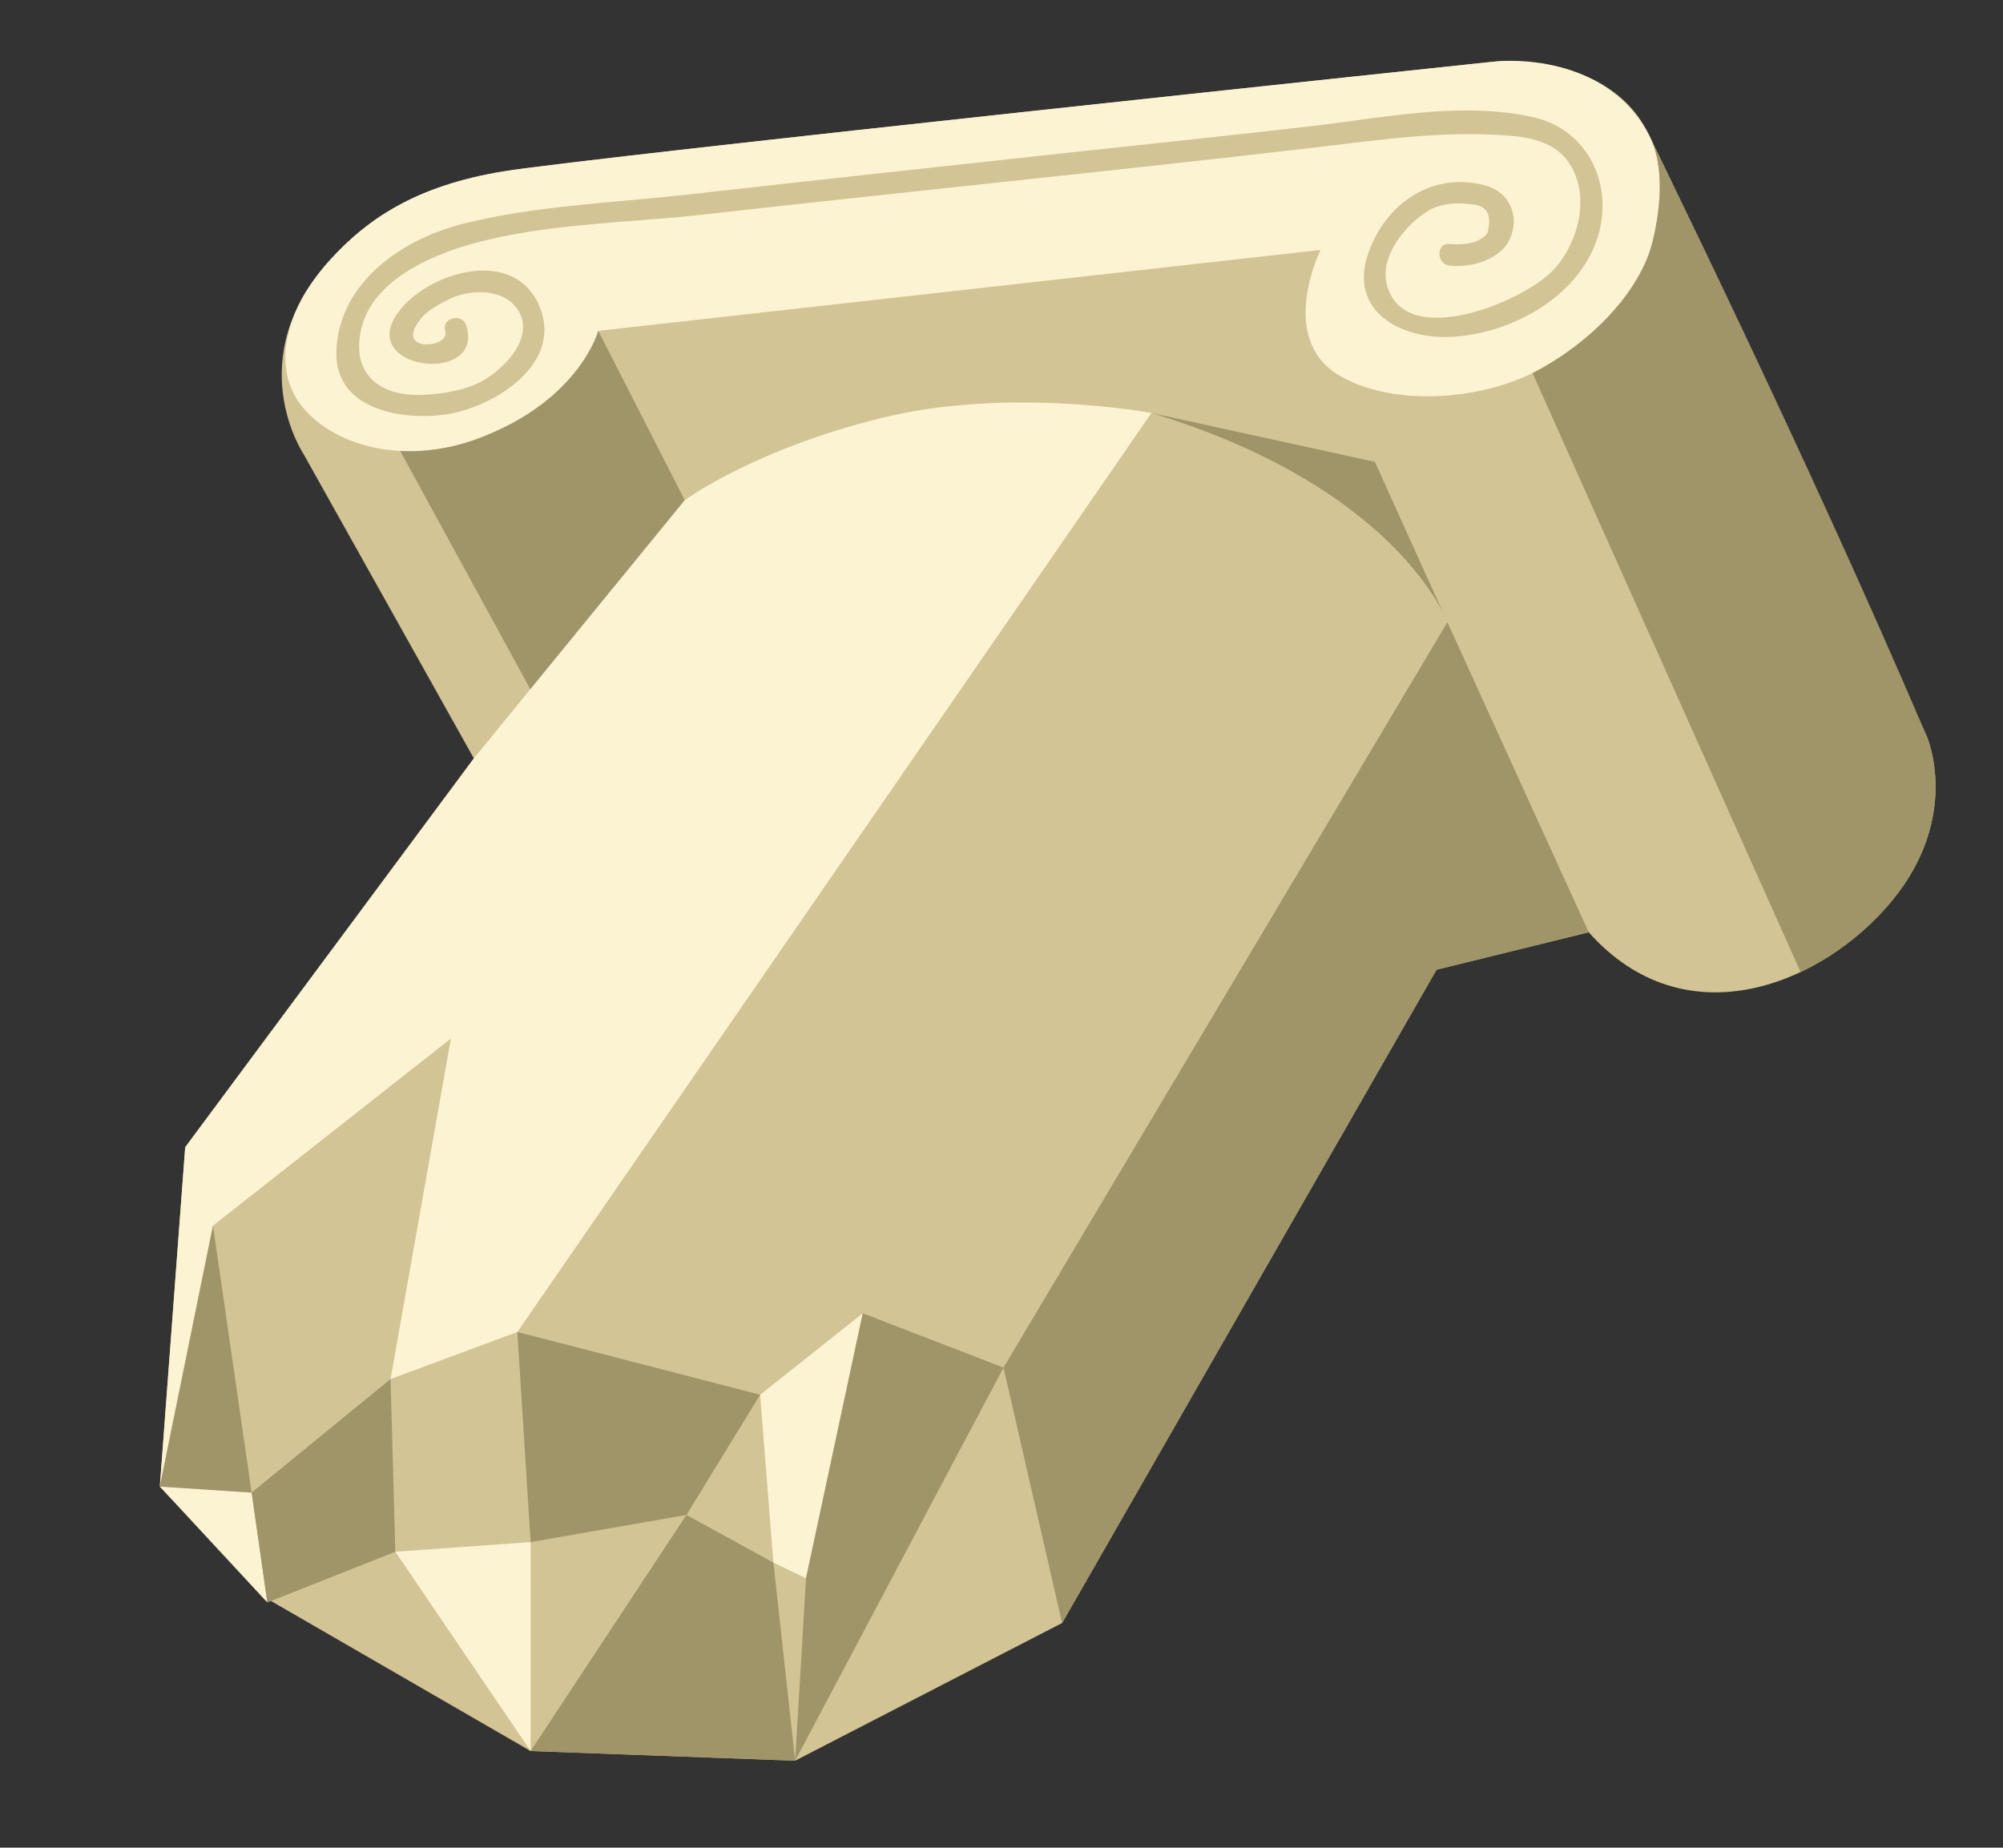 <?xml version="1.0" encoding="utf-8"?>
<!-- Generator: Adobe Illustrator 16.0.0, SVG Export Plug-In . SVG Version: 6.00 Build 0)  -->
<!DOCTYPE svg PUBLIC "-//W3C//DTD SVG 1.1//EN" "http://www.w3.org/Graphics/SVG/1.1/DTD/svg11.dtd">
<svg version="1.1" xmlns="http://www.w3.org/2000/svg" xmlns:xlink="http://www.w3.org/1999/xlink" x="0px" y="0px"
	 width="276.388px" height="255px" viewBox="0 0 276.388 255" enable-background="new 0 0 276.388 255" xml:space="preserve">
<rect x="0" y="0" width="276.388" height="255" fill="#333333" stroke="none"/>
<g id="Layer_3">
</g>
<g id="Layer_1" display="none">
</g>
<g id="Amphore">
</g>
<g id="Colonne">
	<path fill="#D2C494" d="M45.646,35.762c4.96-5.411,11.574-10.095,23.741-12.095S206.221,8.5,206.221,8.5s15.584-1.417,21.167,9.833
		c5.599,11.282,38.5,83.333,38.5,83.333s4.787,10.988-4.833,22.667c-9.334,11.332-28.334,19.499-41.833,4.333l-21,5.167
		l-51.666,90.168L109.721,243l-36.5-1.333l-36.333-21l-14.833-15.5l3.5-46.833l39.832-53.667l-23.5-42
		C41.887,62.666,33.054,49.498,45.646,35.762z"/>
	<path fill="#FCF3D3" d="M227.387,18.333C220.886,6.663,206.221,8.5,206.221,8.5S81.554,21.667,69.387,23.667
		s-18.78,6.684-23.741,12.095c-1.208,1.317-2.218,2.628-3.058,3.924c0,0-5.203,7.311-2.37,13.978s13.833,11.331,25.833,6.833
		c13.959-5.232,16.5-14.833,16.5-14.833l99.668-11.167c0,0-5.938,11.998,2.333,17.167c7.272,4.545,20.081,3.743,28.167-0.833
		c8.482-4.801,13.833-11.667,15.255-17.257C228.915,29.873,230.028,23.074,227.387,18.333z"/>
	<path fill="#A09469" d="M248.458,134.154c4.942-2.327,9.353-5.883,12.596-9.821c9.62-11.679,4.833-22.667,4.833-22.667
		c-16.331-38.331-38.5-83.333-38.5-83.333c2.641,4.741,1.527,11.54,0.587,15.239c-1.421,5.59-6.772,12.456-15.255,17.257
		c-0.409,0.231-0.827,0.452-1.251,0.663L248.458,134.154z"/>
	<path fill="#A09469" d="M55.224,62.243c3.36,0.179,7.044-0.329,10.828-1.747c13.959-5.232,16.5-14.833,16.5-14.833l16.003,31.335
		l-15.833,30.667l-7.333-8.5L55.224,62.243z"/>
	<path fill="#FCF3D3" d="M65.387,104.666l-39.832,53.667l-3.5,46.833l7.333-36.002l32.833-25.833l-8.333,47l17.5-6.5l87.499-126.834
		c0,0-19.5-3.666-37.167,0.667S94.485,69.028,94.485,69.028L65.387,104.666z"/>
	<polygon fill="#FCF3D3" points="119.053,181.251 104.887,192.497 106.72,215.663 111.22,217.83 	"/>
	<polygon fill="#FCF3D3" points="54.551,214.163 73.218,212.83 73.221,241.667 	"/>
	<polygon fill="#FCF3D3" points="22.055,205.167 34.721,206 36.888,221.167 	"/>
	<polygon fill="#A09469" points="146.555,224.001 198.221,133.833 219.221,128.667 199.721,85.875 138.471,188.75 	"/>
	<polygon fill="#A09469" points="138.471,188.75 119.053,181.251 111.22,217.83 109.721,243 	"/>
	<polygon fill="#A09469" points="94.72,209.083 73.221,241.667 109.721,243 106.72,215.663 	"/>
	<polygon fill="#A09469" points="71.388,183.831 73.218,212.83 94.72,209.083 104.887,192.497 	"/>
	<polygon fill="#A09469" points="53.888,190.331 54.551,214.163 36.888,221.167 34.721,206 	"/>
	<polygon fill="#A09469" points="29.388,169.165 34.721,206 22.055,205.167 	"/>
	<g>
		<g>
			<path fill="#D2C494" d="M200.057,36.666c2.97,0.303,7.072-0.8,8.354-3.846c1.282-3.045-0.133-6.335-3.455-7.227
				c-7.355-1.974-13.838,2.523-16.196,9.477c-2.693,7.943,4.643,11.763,11.432,11.427c8.13-0.402,17.21-5.247,20.069-13.169
				c2.709-7.506-1.065-15.477-8.729-17.163c-10.049-2.21-20.676,0.107-30.684,1.26c-11.409,1.315-22.833,2.498-34.25,3.738
				c-17.169,1.866-34.338,3.736-51.501,5.667c-10.2,1.147-20.982,1.524-30.98,3.997c-8.519,2.107-17.255,8.014-17.699,17.493
				c-0.379,8.086,8.734,9.725,14.878,8.913c6.666-0.88,16.732-7.002,13.039-15.211c-3.505-7.788-14.655-4.63-19,0.584
				c-7.021,8.425,11.672,10.77,9.001,2.328c-0.581-1.837-3.478-1.052-2.893,0.798c0.736,2.327-7.364,3.048-3.286-1.847
				c0.903-1.084,2.274-1.783,3.493-2.439c2.812-1.513,7.499-1.799,9.629,1.057c3.083,4.132-2.469,9.269-5.826,10.616
				c-2.258,0.906-4.719,1.269-7.133,1.377c-6.066,0.274-10.037-3.054-8.4-9.373c1.655-6.387,9.299-9.78,14.995-11.403
				c10.131-2.888,21.663-2.933,32.07-4.103c28.093-3.156,56.227-5.977,84.307-9.244c9.081-1.057,17.853-2.39,27.015-1.646
				c3.415,0.277,6.7,1.115,8.509,4.261c2.635,4.583,0.81,10.836-2.567,14.37c-4.072,4.262-20.32,11.075-22.856,2.042
				c-1.101-3.919,2.457-8.251,5.457-10.168c1.88-1.202,4.192-1.336,6.335-1.008c2.049,0.166,2.732,1.494,2.047,3.985
				c-1.173,1.48-3.498,1.627-5.174,1.456C198.133,33.47,198.152,36.472,200.057,36.666L200.057,36.666z"/>
		</g>
	</g>
	<path fill="#A09469" d="M158.887,56.997l30.834,6.753l10,22.125C199.721,85.875,193.052,67.368,158.887,56.997z"/>
</g>
<g id="gro_rocher">
</g>
<g id="petit_rocher">
</g>
<g id="étoile">
</g>
<g id="oursins">
</g>
<g id="algues">
</g>
<g id="algues_vertes">
</g>
</svg>
